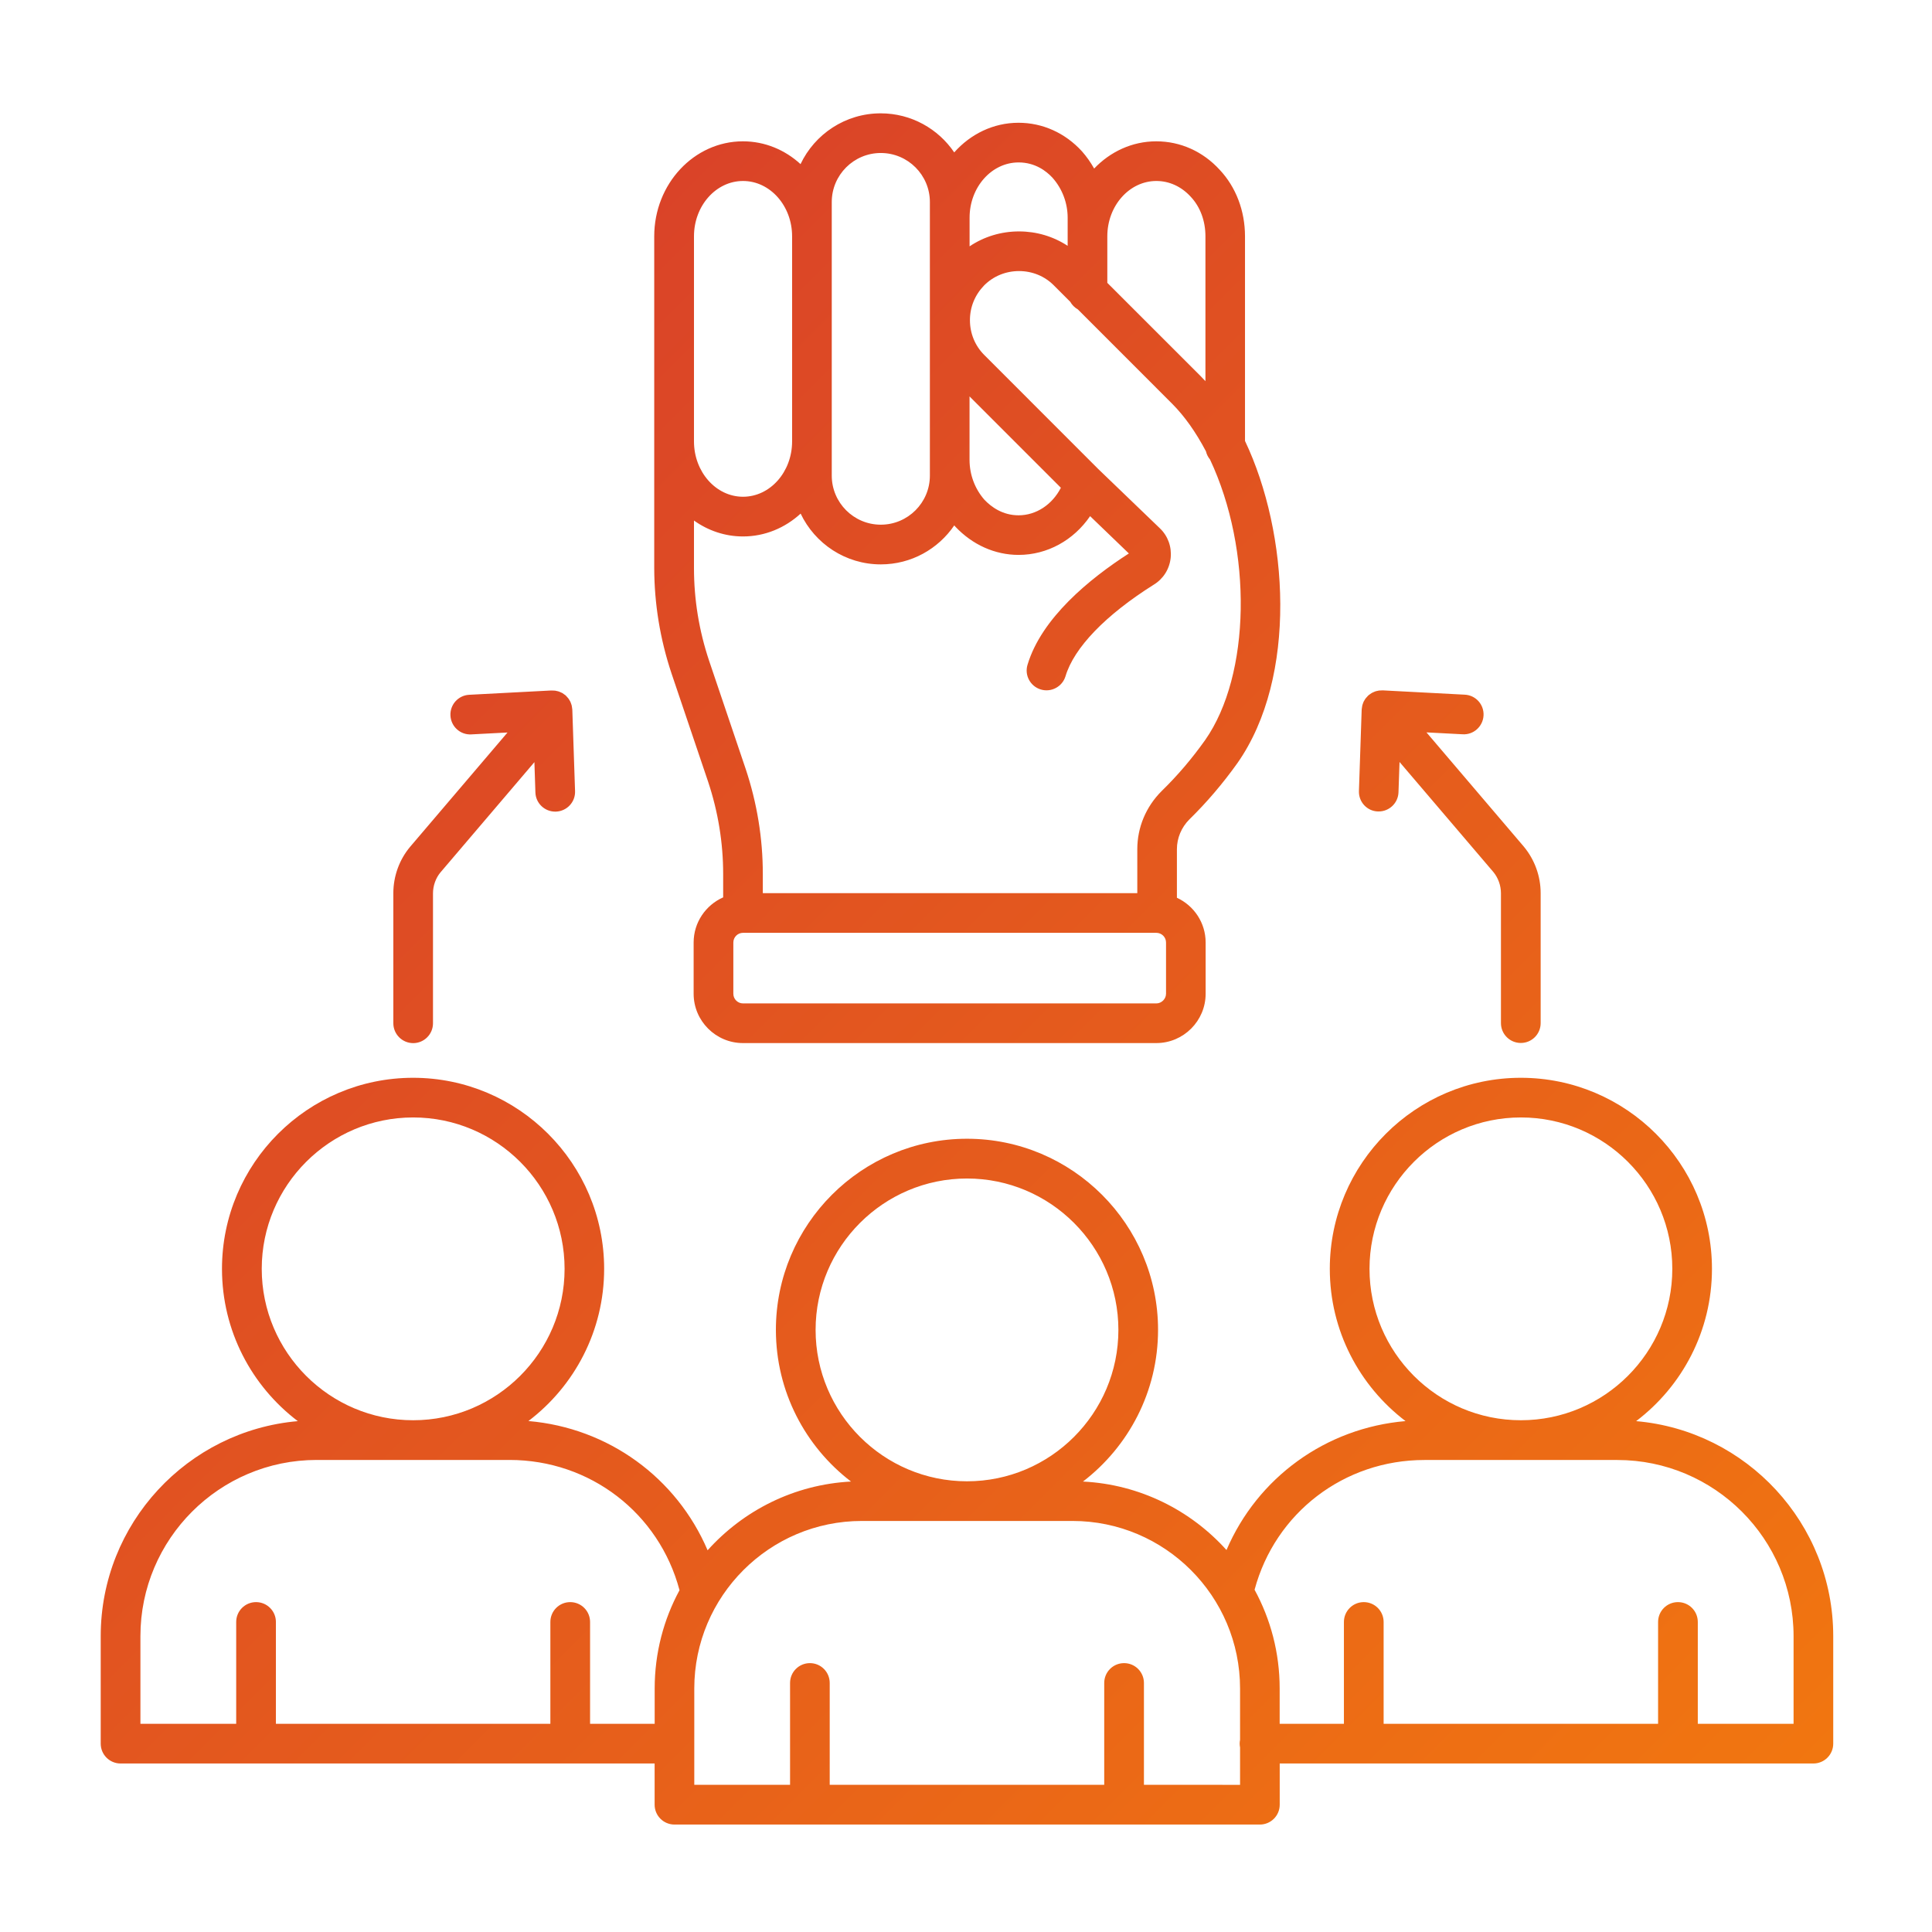 <svg id="Layer_1" enable-background="new 0 0 3873 3873" viewBox="0 0 3873 3873" xmlns="http://www.w3.org/2000/svg" xmlns:xlink="http://www.w3.org/1999/xlink"><linearGradient id="SVGID_1_" gradientTransform="matrix(1 0 0 -1 0 3382.983)" gradientUnits="userSpaceOnUse" x1="550.259" x2="3292.301" y1="2230.503" y2="-511.539"><stop offset="0" stop-color="#da4328"/><stop offset="1" stop-color="#f17610"/></linearGradient><g id="Layer_1_00000181051070409007141010000008992509145517733008_"><path clip-rule="evenodd" d="m3279.9 2848.9c92.3-70 152-180.8 152-305.3 0-211.2-171.8-383-383.1-383-211.2 0-383 171.8-383 383 0 124.4 59.7 235.1 151.8 305.2-160.2 13.7-296.8 113.5-358.9 258.5-71.7-79.7-173.7-131.6-287.7-137.3 91.4-70.1 150.5-180.3 150.5-304.1 0-211.2-171.8-383.1-383-383.1-211.3 0-383.1 171.8-383.1 383.1 0 123.8 59.1 234.1 150.6 304.1-114 5.9-215.9 58-287.5 137.8-62.1-145.4-198.8-245.4-359.2-259.1 92.2-70 151.8-180.7 151.8-305.1 0-211.2-171.8-383-383-383s-383.1 171.8-383.1 383c0 124.5 59.7 235.3 152 305.3-221 19.2-395.1 205.1-395.1 431v215.5c0 22 17.8 39.8 39.8 39.8h1070.6v82.6c0 22 17.8 39.8 39.8 39.8h1173.5c22 0 39.8-17.8 39.8-39.8v-82.6h1069.8c22 0 39.8-17.8 39.8-39.8v-215.5c0-225.9-174-411.8-395.1-431zm-534.5-305.3c0-167.3 136.1-303.5 303.5-303.5s303.6 136.2 303.5 303.5c0 167.3-136.1 303.5-303.5 303.5-167.4.1-303.5-136.1-303.5-303.5zm-1110.4 122.4c0-167.3 136.2-303.5 303.5-303.5s303.5 136.2 303.5 303.5-136.1 303.5-303.5 303.5c-167.3 0-303.5-136.2-303.5-303.5zm-1110.3-122.4c0-167.3 136.2-303.5 303.6-303.5 167.3 0 303.5 136.2 303.5 303.5s-136.1 303.5-303.5 303.5c-167.4.1-303.6-136.1-303.6-303.5zm658.2 912v-204.1c0-22-17.8-39.8-39.8-39.8s-39.8 17.8-39.8 39.8v204.1h-550.2v-204.1c0-22-17.8-39.8-39.8-39.8s-39.8 17.8-39.8 39.8v204.1h-192v-175.7c0-194.7 158.5-353.2 353.3-353.2h386.7c161.5 0 299.7 106.7 340.7 261.1-31.8 58.7-49.8 125.8-49.8 197.1v70.7zm1110.3 122.3v-204.1c0-22-17.8-39.8-39.8-39.8s-39.8 17.8-39.8 39.8v204.1h-550.3v-204.1c0-22-17.7-39.8-39.7-39.8s-39.8 17.8-39.8 39.8v204.1h-192v-193c0-185.2 150.7-335.9 335.9-335.9h422.3c185.2 0 335.9 150.7 335.9 335.9v102.9c-.5 2.5-.8 5-.8 7.6s.3 5.1.8 7.6v75zm1302.3-122.3h-192v-204.1c0-22-17.7-39.8-39.8-39.8-22 0-39.8 17.8-39.8 39.8v204.1h-550.2v-204.1c0-22-17.8-39.8-39.8-39.8-21.9 0-39.8 17.8-39.8 39.8v204.1h-128.8v-70.7c0-71.7-18.2-139.1-50.3-198 41.3-153.9 179.2-260.1 340.5-260.1h386.7c194.8 0 353.3 158.4 353.3 353.2zm-2249.4-2105.8 73.3 216.9c20.1 60.3 30.3 122.7 30.3 185.4v46.8c-34.8 15.4-59.2 50.1-59.2 90.5v102.7c0 54.5 44.4 98.9 98.9 98.9h828.6c54.5 0 98.9-44.4 98.9-98.9v-102.7c0-39.8-23.6-74-57.6-89.7v-97.3c0-22.4 9-43.8 25.1-59.9 34.9-34.1 67.2-72.1 96.3-112.9 121-172.6 102.8-461.3 15.1-645.7v-410.1c0-51.3-18.2-98.8-50.7-133.4-33.7-36.9-78.9-57.1-127.2-57.1-48.4 0-92.4 20.9-124.5 54.6-6.9-12.2-15-23.9-24.5-34.6-33.7-36.9-78.9-57.2-127.2-57.2-50.7 0-96.4 22.9-128.8 59.4-32-47.2-86.1-78.3-147.4-78.3-70.9 0-132.2 41.7-160.7 101.8-31.1-28.5-71.4-45.7-115.5-45.7-98 0-177.8 85.4-177.8 190.5v411.2.1 254c.2 71.1 11.7 142 34.6 210.7zm991.4 642.3c0 10.4-9 19.4-19.4 19.4h-828.6c-10.7 0-19.4-8.7-19.4-19.4v-102.7c0-10.7 8.7-19.4 19.4-19.4h828.6c10.7 0 19.4 8.7 19.4 19.4zm78.4-508.5c-26.6 37.4-55 70.8-87.3 102.3-31.4 31.4-48.7 72.8-48.7 116.5v88.1h-750.7v-38.4c0-71.3-11.5-142.1-34.4-210.8l-73.3-216.8c-20.2-60.4-30.3-122.8-30.3-185.6v-95.4c28.2 20.1 62 31.9 98.3 31.9 44.1 0 84.4-17.3 115.5-45.8 28.6 60.1 89.8 101.8 160.7 101.8 61.2 0 115.2-31 147.3-78.2.5.5.8 1.1 1.3 1.6.3.3.6.6.8.9 34.4 36.5 79.5 56.7 126.8 56.7 57.9 0 110.6-29.7 143.4-77.7l77.7 74.8c-78.9 50.8-175.1 129.4-203.2 223.3-6.3 21 5.7 43.1 26.7 49.4s43.2-5.7 49.5-26.6c17.1-57.2 80-122.5 176.7-183.4 19.3-11.7 31.7-31.3 34.1-53.8 2.3-22.4-5.6-44.1-21.7-59.4l-123.6-118.9-228.5-228.6c-18.4-18.4-28.6-43.2-28.6-69.7 0-26.4 10-50.6 28.6-69.8 18.4-18.4 43.2-28.6 69.8-28.6 26.5 0 51.3 10.1 69.7 28.6l33 33c3.6 6.4 8.9 11.7 15.3 15.3l189.2 189.3c24.5 24.6 47.3 56.7 67.6 95.3 1.4 6.1 4.2 11.5 8 16.1 85.7 181.8 81.8 432.2-9.7 562.6zm-472.3-561.4v-127.5l183.1 183.1c-17.3 33.7-49.4 55.2-84.8 55.2-32 0-54.8-16.8-68.5-31.2-19.2-22-29.7-50.2-29.8-79.6zm374.5-559.4c25.7 0 50.1 11 68.9 31.6 19 20.2 29.5 48.4 29.5 79.3v290.4c-3.4-3.7-6.8-7.3-10.3-10.8l-186.4-186.3v-93.3c0-61.2 44.2-110.9 98.3-110.9zm-276.2-37.2c33 0 55.5 17.1 68.1 30.8 19.5 22 30.3 50.5 30.3 80.2v36.8.3.1 19c-28.7-18.8-62.3-28.9-97.5-28.9-35.9 0-70 10.4-99.1 29.9v-57.2c-.1-61.2 44-111 98.2-111zm-374.5 79.4c0-54.2 44.1-98.3 98.3-98.3 54.3 0 98.4 44.1 98.4 98.3v31.2.4.1 485.2 31.5c0 54.3-44.1 98.4-98.4 98.4-54.2 0-98.3-44.1-98.3-98.4zm-177.9-42.2c54.3 0 98.4 49.8 98.4 110.9v411.2c0 61.2-44.1 110.9-98.4 110.9-54.2 0-98.3-49.8-98.3-110.9v-411.2c0-61.1 44.1-110.9 98.3-110.9zm-701 1688.4v-260.4c0-34.2 11.9-67.3 33.7-93.3l195.2-229.1-72.6 3.8c-21.9 1.3-40.7-15.7-41.8-37.6-1.2-22 15.7-40.7 37.6-41.8l163.8-8.6h.3.9c.9-.1 1.8.1 2.7.1 1.5 0 2.9 0 4.4.2s2.9.6 4.3.9c1.1.3 2.2.5 3.2.8 1.4.5 2.7 1.1 4 1.7 1.1.5 2.2.9 3.2 1.5 1.3.8 2.5 1.7 3.7 2.6.8.6 1.6 1 2.3 1.6.2.1.3.3.5.5s.4.3.6.5c.9.9 1.7 1.9 2.5 2.8s1.6 1.6 2.3 2.6c.9 1.1 1.6 2.4 2.3 3.6.6 1 1.3 2 1.8 3.1.6 1.2 1 2.4 1.4 3.7.4 1.2.9 2.4 1.2 3.6s.4 2.4.6 3.5c.2 1.4.5 2.8.6 4.2 0 .3.1.6.1.9l5.5 163.3c.8 22-16.4 40.3-38.4 41.1-.5 0-.9 0-1.4 0-21.3 0-39-16.9-39.7-38.4l-2-60.8-188.3 221c-9.5 11.3-15 26.8-15 42.1v260.4c0 22-17.8 39.8-39.8 39.8-21.9-.1-39.7-17.9-39.7-39.9zm1935.7-465.3 5.5-163.3c0-.3.1-.6.1-.9.1-1.4.3-2.8.6-4.2.2-1.2.3-2.4.6-3.6s.8-2.4 1.2-3.6c.5-1.3.9-2.5 1.4-3.7.5-1 1.2-2 1.8-3 .7-1.2 1.4-2.5 2.3-3.6.7-.9 1.5-1.7 2.3-2.6s1.6-1.9 2.5-2.8c.2-.2.4-.3.7-.5.2-.1.3-.3.4-.5.7-.6 1.4-1 2.1-1.5 1.3-1 2.6-2 4-2.8.9-.5 1.8-.9 2.7-1.3 1.5-.7 3-1.4 4.6-2 .9-.3 1.8-.4 2.7-.7 1.6-.4 3.1-.8 4.8-1 1.5-.2 3-.2 4.4-.2.9 0 1.7-.2 2.6-.1h.9.3l163.7 8.6c22 1.1 38.8 19.8 37.6 41.8-1.2 21.9-20 38.9-41.8 37.6l-72.6-3.8 194.9 228.7c22 26.4 34 59.5 34 93.7v260.4c0 22-17.8 39.8-39.8 39.8s-39.8-17.8-39.8-39.8v-260.4c0-15.3-5.5-30.8-15.2-42.5l-188.1-220.6-2.1 60.8c-.7 21.5-18.4 38.4-39.7 38.4-.5 0-.9 0-1.4 0-21.7-.5-38.9-18.9-38.2-40.8z" fill="url(#SVGID_1_)" fill-rule="evenodd"/></g><g id="Master_Layer_2"/></svg>